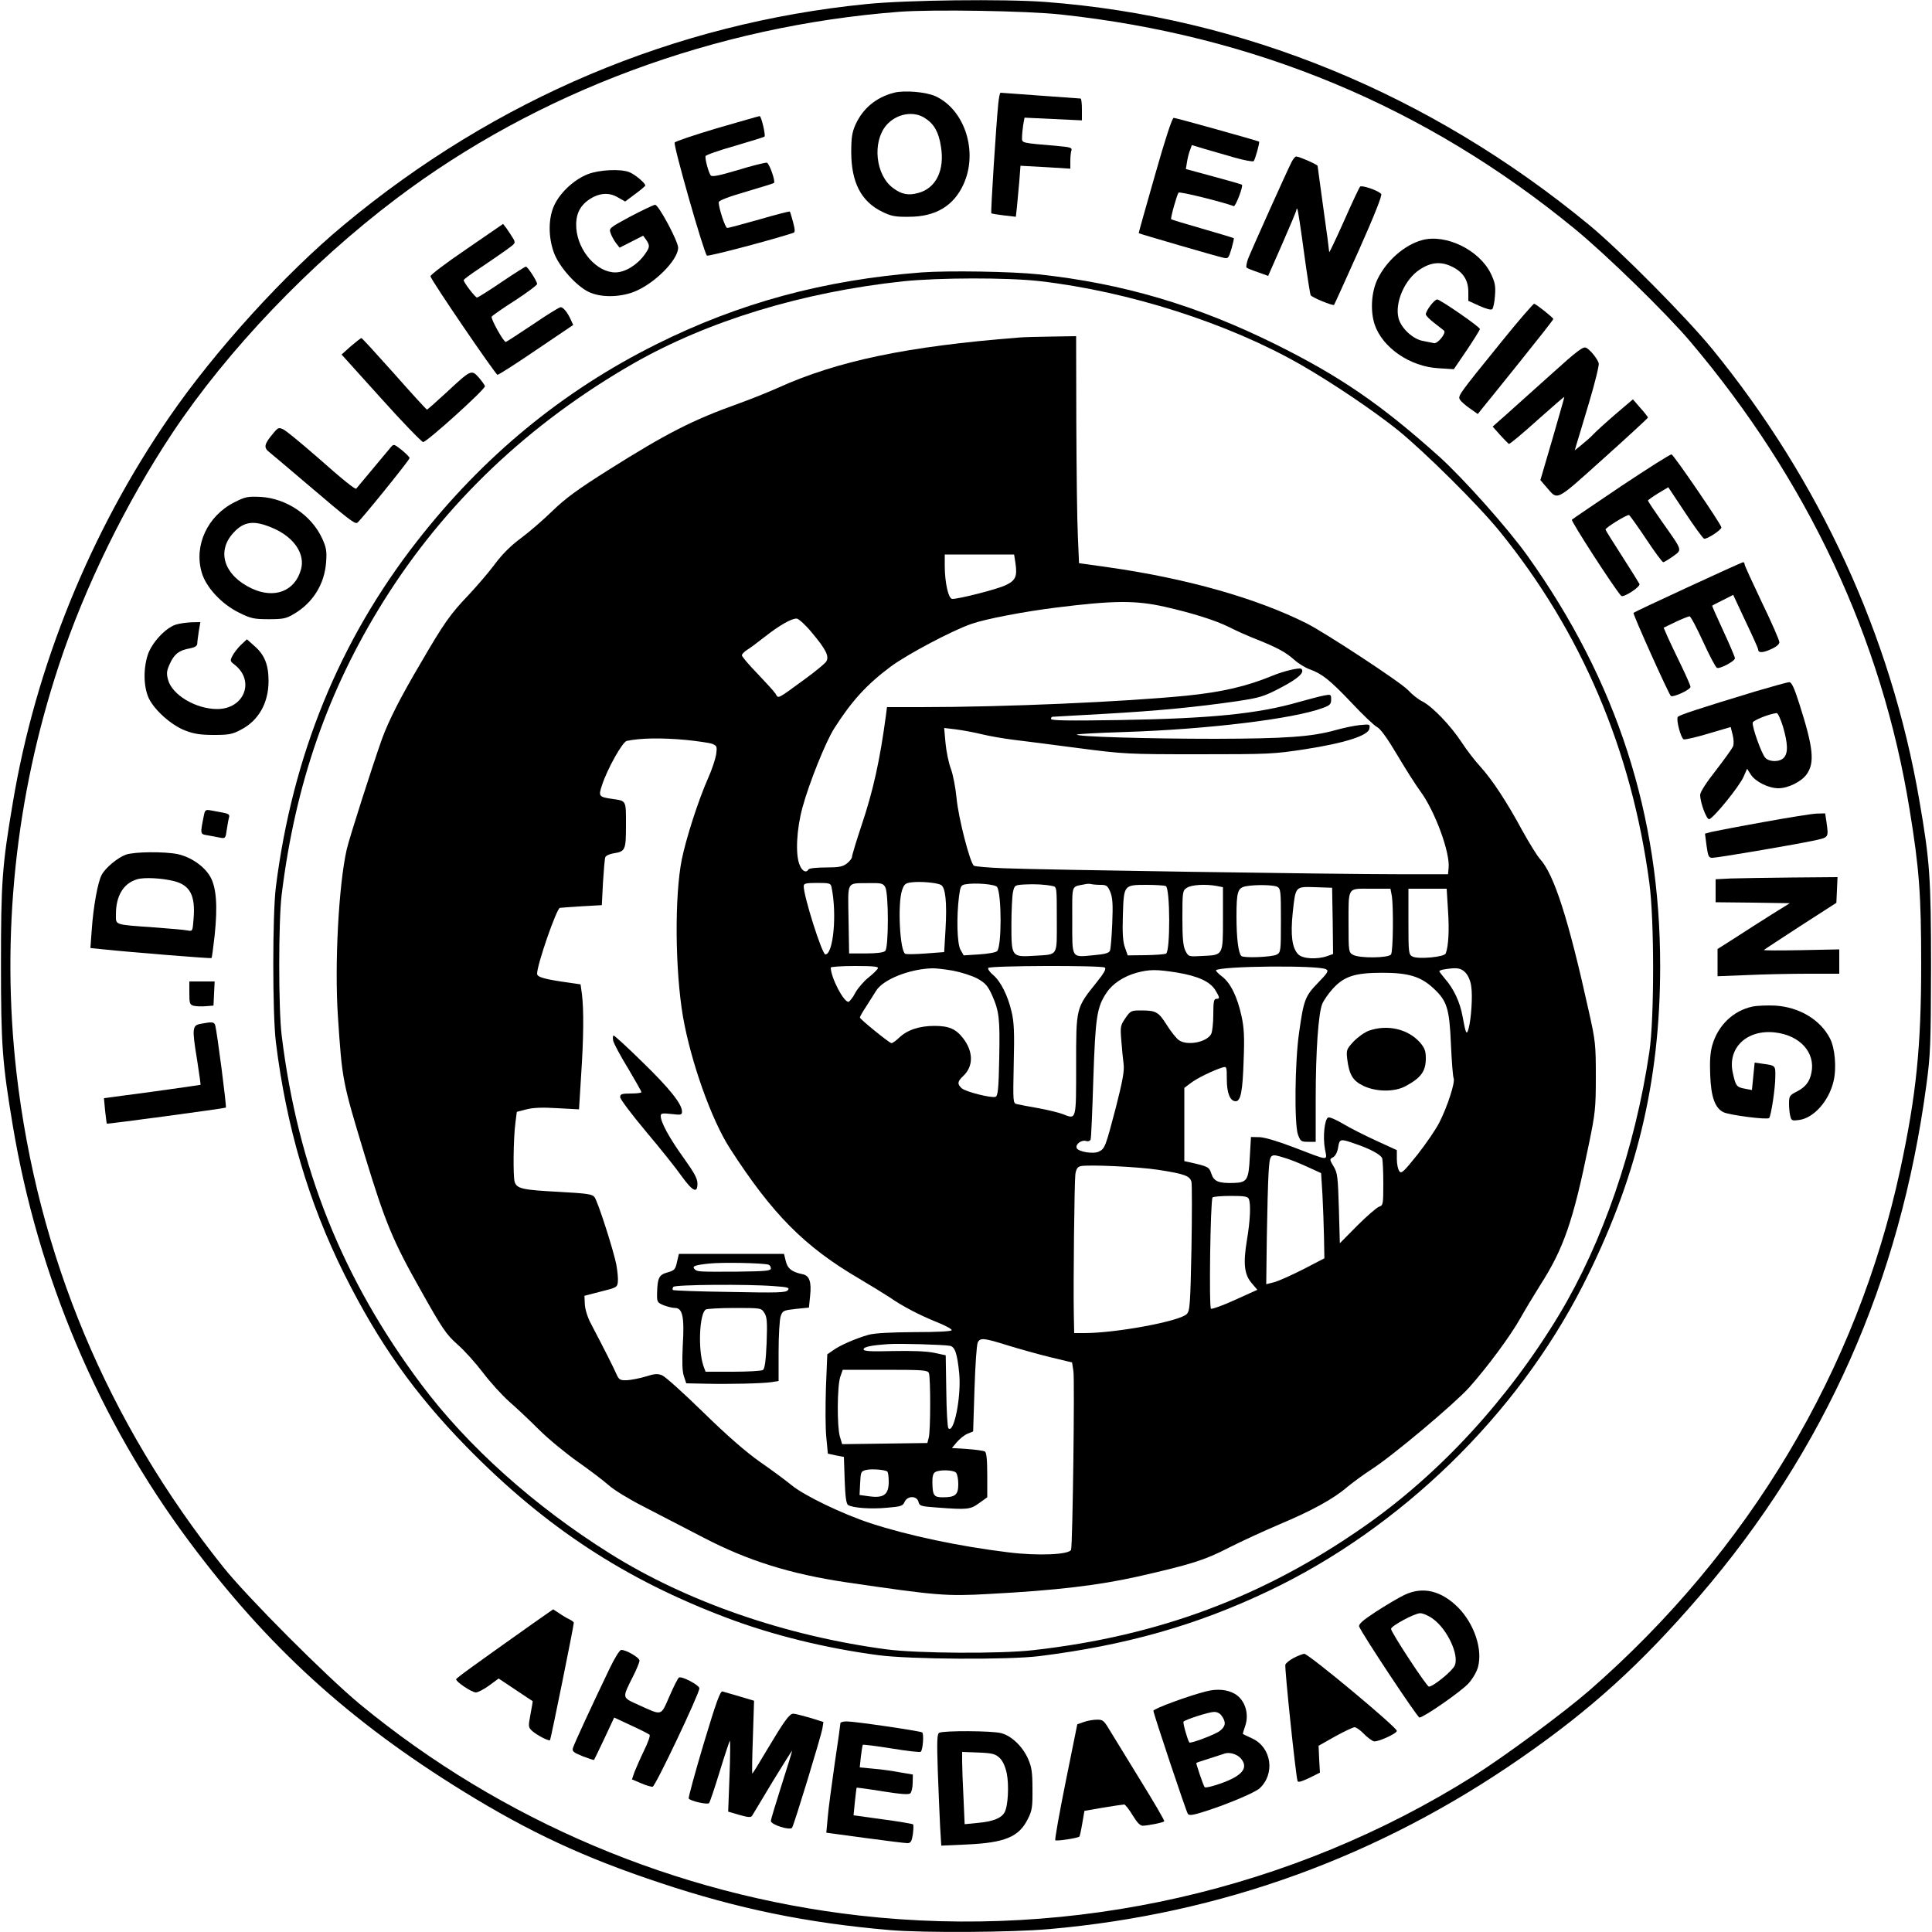 <?xml version="1.0" standalone="no"?>
<!DOCTYPE svg PUBLIC "-//W3C//DTD SVG 20010904//EN"
 "http://www.w3.org/TR/2001/REC-SVG-20010904/DTD/svg10.dtd">
<svg version="1.0" xmlns="http://www.w3.org/2000/svg"
 width="1000pt" height="1000pt" viewBox="0 0 1000 1000"
 preserveAspectRatio="xMidYMid meet">
<g transform="translate(0,1000) scale(0.1,-0.1)"
fill="#000000" stroke="none">
<path d="M4485 9979 c-993 -99 -1920 -490 -2705 -1143 -304 -252 -667 -651
-901 -991 -410 -593 -696 -1297 -813 -2002 -55 -324 -61 -411 -61 -833 0 -422
7 -511 61 -835 131 -784 445 -1526 915 -2156 405 -543 827 -927 1417 -1291
342 -211 625 -343 1017 -473 404 -135 762 -208 1190 -245 177 -15 634 -12 825
5 890 78 1706 374 2446 888 360 250 617 483 921 836 650 756 1038 1629 1174
2646 21 155 23 209 24 605 0 467 -6 553 -61 870 -146 849 -516 1653 -1071
2333 -135 165 -479 512 -638 643 -824 679 -1795 1077 -2815 1154 -215 16 -715
10 -925 -11z m1005 -54 c1005 -108 1890 -477 2660 -1109 165 -135 474 -437
598 -583 608 -718 993 -1538 1136 -2423 50 -305 60 -442 60 -800 0 -426 -25
-676 -108 -1062 -224 -1040 -784 -1978 -1611 -2699 -134 -116 -433 -337 -597
-441 -939 -591 -2070 -848 -3178 -723 -952 108 -1854 490 -2587 1094 -177 147
-580 551 -706 708 -602 753 -963 1616 -1072 2563 -80 707 -6 1424 220 2107
133 404 347 840 588 1203 285 428 711 874 1157 1211 731 553 1651 895 2605
968 170 13 661 5 835 -14z"/>
<path d="M4627 9520 c-92 -24 -160 -80 -199 -165 -18 -41 -22 -67 -22 -145 1
-156 52 -253 160 -306 47 -23 68 -27 139 -26 137 0 231 56 282 168 77 168 7
386 -145 456 -49 22 -160 32 -215 18z m163 -133 c45 -29 69 -72 80 -144 21
-123 -25 -218 -118 -242 -50 -14 -86 -7 -130 26 -90 67 -108 237 -35 324 52
61 143 78 203 36z"/>
<path d="M5167 9463 c-11 -107 -40 -563 -36 -567 2 -2 32 -7 66 -11 l61 -7 6
54 c3 29 8 88 12 131 l6 79 129 -7 129 -8 0 41 c0 22 3 47 6 55 4 12 -9 16
-68 21 -196 17 -188 15 -188 44 0 15 3 44 6 65 l7 38 148 -7 149 -7 0 57 c0
31 -3 56 -7 56 -5 0 -98 7 -208 15 -110 8 -203 15 -206 15 -4 0 -9 -26 -12
-57z"/>
<path d="M3710 9336 c-117 -35 -216 -68 -218 -74 -6 -20 150 -567 167 -585 6
-6 350 85 448 118 9 3 8 17 -2 55 -8 29 -15 54 -17 55 -2 2 -73 -16 -158 -41
-85 -24 -160 -44 -166 -44 -10 0 -44 103 -44 133 0 9 49 28 142 55 78 23 143
43 144 45 9 8 -24 102 -37 105 -8 1 -75 -15 -149 -38 -102 -30 -136 -37 -142
-27 -12 18 -30 87 -26 99 2 6 70 30 152 53 81 24 150 45 153 48 7 7 -17 107
-25 106 -4 0 -104 -29 -222 -63z"/>
<path d="M5978 9093 c-47 -164 -85 -299 -84 -300 3 -3 404 -120 438 -127 25
-6 27 -3 42 46 8 29 14 54 12 55 -2 2 -75 24 -162 49 -87 25 -160 47 -162 49
-5 5 30 128 38 138 6 7 227 -48 286 -70 9 -3 51 105 42 111 -2 2 -68 21 -146
42 l-144 39 6 37 c3 20 10 48 16 62 l9 25 63 -19 c35 -10 105 -30 156 -45 52
-15 97 -23 101 -19 8 9 32 96 28 101 -5 4 -430 123 -442 123 -8 0 -44 -110
-97 -297z"/>
<path d="M6686 9163 c-29 -57 -214 -470 -227 -505 -7 -21 -10 -40 -7 -43 3 -3
29 -14 59 -24 l53 -19 73 166 c40 91 73 170 73 175 0 6 2 8 5 5 3 -3 18 -102
34 -221 16 -119 32 -220 35 -225 7 -12 115 -56 121 -50 2 2 60 130 129 284 80
180 121 283 115 290 -15 18 -100 47 -109 38 -5 -5 -43 -86 -84 -179 -42 -94
-76 -165 -76 -160 0 6 -13 107 -30 225 -16 118 -30 218 -30 221 0 7 -96 49
-111 49 -5 0 -15 -12 -23 -27z"/>
<path d="M3044 9099 c-68 -26 -138 -89 -171 -153 -36 -68 -37 -173 -4 -259 28
-71 114 -167 178 -198 60 -29 157 -29 233 0 105 40 230 165 230 229 0 33 -101
222 -119 222 -7 0 -64 -27 -127 -60 -111 -60 -113 -61 -103 -88 5 -15 18 -38
28 -51 l18 -23 61 31 61 31 16 -22 c20 -30 19 -38 -10 -78 -39 -53 -101 -90
-150 -90 -95 0 -192 109 -202 227 -5 68 15 115 66 150 50 34 102 39 148 12
l39 -22 52 39 c29 21 52 41 52 44 0 13 -56 59 -83 69 -46 18 -156 12 -213 -10z"/>
<path d="M2415 8711 c-105 -71 -189 -135 -187 -141 5 -23 337 -509 347 -510 6
0 97 58 201 129 l191 129 -13 28 c-17 38 -39 64 -52 64 -7 0 -72 -40 -145 -90
-74 -49 -136 -90 -139 -90 -12 0 -79 121 -73 131 4 6 58 44 121 84 63 41 114
79 114 85 0 15 -49 90 -58 90 -4 0 -61 -36 -126 -80 -65 -44 -122 -80 -127
-80 -9 0 -69 78 -69 90 0 4 39 33 88 65 48 32 108 74 135 93 47 34 47 34 31
61 -9 15 -24 37 -33 50 l-17 22 -189 -130z"/>
<path d="M7360 8757 c-91 -25 -184 -107 -230 -202 -32 -66 -38 -164 -15 -234
40 -120 183 -219 331 -227 l79 -5 68 100 c37 55 67 104 67 108 -1 12 -206 153
-221 153 -15 0 -59 -58 -59 -77 0 -6 19 -26 43 -44 23 -18 46 -36 51 -40 14
-12 -33 -70 -52 -65 -10 2 -34 7 -55 11 -52 8 -114 65 -128 117 -21 80 31 202
110 253 57 38 109 43 166 15 58 -28 85 -70 85 -131 l0 -46 57 -26 c36 -16 61
-23 67 -17 5 5 12 37 14 70 4 50 0 69 -22 115 -60 122 -234 206 -356 172z"/>
<path d="M4770 8590 c-506 -39 -945 -158 -1375 -373 -485 -242 -895 -580
-1237 -1019 -402 -515 -644 -1109 -730 -1788 -18 -142 -18 -658 0 -805 54
-437 170 -831 354 -1200 178 -356 364 -619 633 -894 407 -416 821 -687 1350
-886 236 -89 509 -156 780 -192 164 -22 675 -25 835 -5 447 56 812 159 1186
337 684 325 1284 909 1627 1582 277 545 400 1052 400 1653 0 782 -225 1476
-686 2122 -102 143 -331 400 -457 514 -302 271 -515 417 -850 583 -406 201
-788 314 -1224 361 -139 15 -470 20 -606 10z m610 -45 c463 -53 981 -219 1355
-434 162 -93 375 -237 500 -337 138 -112 415 -386 527 -524 423 -521 683
-1130 775 -1820 26 -192 26 -702 0 -875 -74 -499 -242 -986 -467 -1360 -267
-442 -620 -825 -1012 -1098 -520 -363 -1062 -565 -1708 -638 -171 -20 -604
-17 -762 4 -524 70 -1034 247 -1431 496 -391 245 -736 554 -977 876 -407 544
-638 1120 -722 1805 -17 138 -17 592 0 730 70 571 239 1057 527 1518 317 507
752 920 1294 1231 386 220 873 369 1396 425 182 19 538 20 705 1z"/>
<path d="M5275 8253 c-584 -46 -940 -121 -1250 -261 -49 -22 -139 -58 -200
-80 -240 -86 -372 -153 -675 -344 -159 -100 -224 -148 -290 -212 -47 -46 -120
-109 -163 -141 -53 -39 -97 -83 -135 -134 -31 -42 -93 -114 -137 -161 -93 -97
-128 -146 -248 -353 -103 -174 -165 -296 -200 -392 -45 -126 -168 -509 -182
-570 -42 -182 -64 -597 -46 -865 22 -333 23 -337 139 -720 106 -348 145 -442
289 -697 113 -202 133 -230 190 -281 36 -31 95 -97 133 -147 37 -49 99 -117
136 -150 38 -33 107 -98 154 -145 47 -47 137 -121 199 -165 63 -44 135 -99
161 -122 26 -24 108 -74 181 -111 74 -38 213 -110 309 -160 232 -121 452 -189
740 -232 472 -69 517 -73 744 -60 341 18 560 44 766 90 276 63 344 84 470 149
63 32 180 86 260 120 169 71 281 132 353 194 29 24 85 65 125 91 108 69 426
336 506 424 93 104 214 267 266 360 24 43 70 119 102 170 122 190 171 333 252
730 33 160 36 187 36 349 0 165 -2 186 -36 337 -106 480 -180 711 -254 791
-15 17 -55 82 -90 145 -81 150 -155 262 -216 330 -28 30 -72 87 -98 127 -57
87 -151 185 -203 212 -21 10 -55 37 -75 59 -37 40 -427 296 -524 345 -261 131
-621 233 -1029 291 l-150 21 -6 140 c-4 77 -7 341 -8 588 l-1 447 -127 -2
c-71 -1 -146 -3 -168 -5z m-19 -1168 c10 -69 1 -90 -53 -115 -43 -20 -237 -70
-274 -70 -20 0 -39 85 -39 172 l0 58 179 0 180 0 7 -45z m774 -226 c145 -33
262 -70 332 -105 37 -19 102 -48 144 -64 107 -43 149 -66 193 -105 21 -19 57
-41 79 -49 65 -23 106 -56 219 -175 58 -62 117 -118 132 -125 17 -9 55 -62
105 -147 44 -74 97 -157 118 -185 74 -100 154 -315 146 -396 l-3 -33 -255 0
c-323 0 -1859 23 -2046 31 -78 3 -146 9 -153 13 -20 13 -81 250 -90 351 -5 52
-18 120 -29 150 -12 31 -24 91 -28 134 l-7 78 59 -7 c32 -4 93 -15 134 -25 41
-10 116 -23 165 -29 50 -6 200 -25 335 -43 239 -31 254 -32 625 -32 361 0 388
1 550 26 207 32 328 71 333 107 4 23 2 23 -50 18 -29 -3 -86 -15 -125 -26
-125 -35 -260 -44 -623 -45 -345 0 -726 11 -716 22 3 3 113 9 245 13 432 14
877 68 1029 125 36 13 42 20 42 43 0 27 -1 28 -37 21 -21 -4 -78 -19 -128 -33
-214 -62 -457 -86 -932 -94 -260 -4 -353 -3 -353 6 0 6 3 11 8 11 4 0 124 7
267 15 282 16 475 35 684 65 125 19 141 24 233 72 89 47 122 78 104 96 -9 8
-91 -11 -151 -36 -134 -55 -259 -84 -445 -103 -328 -32 -937 -59 -1372 -59
l-177 0 -6 -47 c-31 -229 -65 -385 -126 -566 -27 -81 -49 -154 -49 -162 0 -7
-12 -23 -26 -34 -22 -17 -41 -21 -110 -21 -45 0 -86 -4 -89 -10 -12 -20 -33
-10 -46 23 -23 53 -16 187 15 299 35 128 120 339 164 408 91 143 169 228 294
321 84 62 319 187 417 220 70 25 274 64 436 84 303 38 414 38 565 4z m-1829
-132 c74 -88 93 -125 75 -152 -7 -10 -55 -50 -107 -88 -154 -112 -138 -104
-156 -76 -9 13 -52 60 -95 105 -43 44 -78 86 -78 92 0 6 12 19 28 29 15 9 55
39 88 65 80 63 144 99 169 96 10 -2 45 -33 76 -71z m-649 -557 c59 -6 120 -15
134 -20 25 -10 26 -14 21 -54 -4 -24 -22 -80 -42 -124 -52 -118 -113 -309
-136 -420 -38 -190 -35 -573 6 -814 41 -234 147 -533 243 -682 220 -341 386
-509 672 -676 61 -36 132 -80 158 -97 63 -44 151 -90 243 -127 42 -17 76 -35
75 -41 -1 -6 -72 -10 -191 -10 -129 -1 -206 -5 -240 -14 -63 -18 -148 -54
-184 -81 l-29 -20 -7 -172 c-3 -95 -3 -211 2 -258 l8 -84 41 -9 42 -8 4 -120
c3 -86 8 -123 18 -129 24 -15 118 -22 201 -14 72 6 82 9 91 30 15 33 63 33 72
1 5 -22 12 -24 97 -30 157 -12 172 -10 217 23 l42 30 0 114 c0 81 -4 117 -12
123 -7 4 -49 10 -92 13 l-79 5 26 31 c15 17 39 37 55 43 l29 12 7 221 c4 122
11 229 17 240 13 25 31 23 156 -16 59 -18 158 -46 220 -61 l112 -27 7 -45 c7
-47 -4 -896 -12 -924 -7 -26 -171 -33 -324 -14 -254 31 -520 87 -715 151 -143
47 -339 141 -407 196 -29 24 -103 79 -164 121 -76 54 -168 134 -294 257 -100
98 -196 184 -212 191 -24 10 -39 9 -86 -6 -31 -9 -75 -18 -97 -19 -36 -1 -41
2 -55 33 -14 32 -56 116 -132 261 -17 32 -30 74 -31 100 l-2 43 85 22 c81 20
85 22 88 50 2 16 -2 56 -8 90 -15 75 -95 325 -113 349 -11 15 -38 19 -184 27
-188 10 -217 16 -229 51 -9 27 -7 228 4 308 l7 55 50 13 c35 9 84 11 161 6
l111 -6 11 178 c13 193 14 339 4 419 l-7 50 -55 8 c-130 18 -170 29 -170 47 0
48 101 338 118 341 4 1 54 4 112 8 l105 6 6 117 c4 65 9 124 12 131 3 8 22 17
42 20 62 10 65 16 65 147 0 130 3 124 -72 135 -69 10 -71 14 -52 71 28 86 106
224 128 229 70 15 180 17 308 5z m1318 -750 c24 -13 32 -90 24 -231 l-7 -117
-93 -7 c-51 -4 -100 -5 -108 -2 -28 11 -41 258 -17 329 11 32 17 37 49 41 47
6 131 -2 152 -13z m-566 -12 c29 -140 9 -348 -32 -348 -17 0 -112 300 -112
353 0 14 10 17 70 17 64 0 70 -2 74 -22z m278 0 c18 -32 18 -312 0 -330 -8 -8
-43 -13 -100 -13 l-87 0 -3 177 c-3 203 -13 185 105 187 65 1 74 -1 85 -21z
m579 1 c24 -39 24 -308 0 -332 -7 -7 -48 -14 -93 -17 l-80 -5 -17 30 c-17 32
-21 167 -7 277 7 51 10 57 34 61 50 9 154 0 163 -14z m287 5 c22 -4 22 -6 22
-173 0 -195 9 -180 -115 -188 -119 -7 -120 -7 -120 159 0 73 4 150 8 170 8 36
9 37 60 40 54 3 106 0 145 -8z m248 6 c31 0 37 -4 51 -37 12 -31 14 -63 10
-163 -3 -69 -8 -132 -12 -141 -5 -12 -26 -18 -83 -23 -119 -11 -112 -22 -112
180 0 193 -7 172 65 187 11 3 26 3 33 1 8 -2 29 -4 48 -4z m338 -6 c23 -9 24
-342 1 -350 -9 -4 -56 -7 -107 -8 l-91 -1 -14 40 c-11 29 -14 74 -11 169 5
156 4 156 124 156 45 0 89 -3 98 -6z m265 0 l31 -6 0 -163 c0 -192 2 -188
-106 -193 -72 -4 -72 -4 -88 26 -12 24 -16 63 -16 171 0 133 1 141 22 155 23
17 100 21 157 10z m312 -4 c18 -10 19 -23 19 -175 0 -159 -1 -165 -22 -176
-24 -13 -172 -19 -183 -7 -15 15 -25 90 -25 204 0 129 6 149 50 157 50 9 142
7 161 -3z m287 -176 l2 -172 -31 -11 c-53 -18 -126 -14 -149 9 -32 32 -41 98
-29 215 15 139 12 136 116 133 l88 -3 3 -171z m306 129 c9 -59 7 -286 -4 -303
-12 -19 -164 -21 -197 -2 -22 12 -23 18 -23 155 0 201 -8 187 115 187 l102 0
7 -37z m291 -78 c7 -103 2 -184 -12 -220 -7 -19 -144 -31 -172 -16 -20 11 -21
18 -21 181 l0 170 99 0 99 0 7 -115z m-2951 -297 c-3 -7 -25 -29 -49 -48 -24
-19 -54 -54 -67 -77 -12 -24 -29 -45 -35 -48 -23 -8 -93 125 -93 177 0 4 56 8
125 8 96 0 123 -3 119 -12z m1174 4 c9 -6 -2 -27 -43 -78 -106 -132 -105 -129
-105 -426 0 -288 2 -283 -68 -255 -20 8 -78 22 -127 31 -50 9 -100 18 -111 21
-21 5 -21 7 -17 207 4 164 2 216 -11 271 -20 85 -56 157 -96 191 -17 14 -28
30 -25 36 8 12 584 14 603 2z m1146 -9 c14 -8 8 -19 -42 -70 -67 -69 -74 -88
-98 -258 -22 -152 -25 -472 -6 -527 13 -35 16 -38 53 -38 l39 0 0 218 c0 255
14 447 34 496 8 19 33 55 56 80 58 63 114 81 255 81 134 0 198 -19 263 -79 72
-66 84 -105 92 -291 4 -88 10 -167 14 -176 9 -20 -32 -147 -75 -231 -17 -33
-67 -107 -112 -164 -72 -90 -84 -101 -94 -86 -7 8 -13 37 -13 63 l0 46 -107
49 c-59 27 -136 66 -171 87 -35 21 -70 36 -77 33 -19 -7 -29 -101 -17 -164 11
-62 28 -63 -163 10 -78 30 -148 51 -175 52 l-45 1 -6 -103 c-6 -121 -14 -133
-85 -135 -77 -2 -101 8 -114 48 -12 35 -15 37 -112 59 l-28 6 0 190 0 189 33
25 c32 25 119 67 165 81 21 6 22 4 22 -62 0 -71 17 -113 46 -113 26 0 36 52
41 211 5 123 2 171 -11 230 -22 101 -57 171 -100 204 -20 15 -34 30 -32 33 23
22 532 27 570 5z m-1932 -7 c42 -8 99 -26 127 -41 41 -23 53 -37 75 -84 38
-86 42 -121 38 -329 -3 -159 -7 -194 -19 -199 -21 -8 -155 26 -175 44 -24 22
-23 35 7 63 54 50 54 126 0 196 -37 48 -73 64 -148 64 -79 0 -142 -21 -184
-62 -17 -16 -35 -29 -40 -27 -18 7 -162 124 -162 132 -1 4 14 30 32 57 17 27
41 64 52 82 35 58 173 113 290 116 17 1 65 -5 107 -12z m2653 -10 c14 -15 26
-41 30 -71 8 -50 0 -171 -14 -220 -10 -35 -14 -27 -31 65 -13 73 -46 143 -90
193 -16 19 -30 37 -30 40 0 3 12 8 28 10 64 10 83 7 107 -17z m-1492 0 c107
-18 169 -46 197 -90 24 -40 25 -46 5 -46 -12 0 -15 -16 -15 -81 0 -44 -5 -89
-11 -101 -23 -43 -124 -62 -167 -32 -13 9 -41 44 -63 79 -43 68 -55 75 -135
75 -49 0 -53 -2 -79 -40 -26 -38 -27 -44 -21 -117 3 -43 9 -98 12 -123 4 -34
-6 -88 -41 -225 -52 -198 -56 -210 -86 -225 -27 -15 -109 -2 -116 18 -8 19 25
44 49 36 10 -3 20 0 23 8 3 7 9 148 14 313 11 321 18 371 68 446 31 47 88 85
156 104 67 18 103 18 210 1z m918 -885 c78 -26 136 -57 143 -76 3 -9 6 -68 6
-130 0 -108 -1 -114 -22 -121 -12 -4 -63 -48 -113 -98 l-90 -91 -5 180 c-5
163 -7 184 -27 217 -22 37 -22 38 -3 48 12 7 22 26 26 50 7 46 11 47 85 21z
m-359 -75 c25 -7 77 -28 116 -46 l70 -32 7 -112 c3 -61 7 -160 8 -220 l2 -109
-110 -57 c-61 -31 -128 -61 -151 -67 l-40 -10 3 241 c2 133 6 283 9 334 7 104
6 103 86 78z m-657 -61 c136 -21 164 -31 172 -63 3 -14 3 -170 0 -346 -6 -290
-8 -322 -25 -338 -37 -37 -366 -98 -529 -98 l-53 0 -2 98 c-3 161 3 684 8 724
4 27 11 38 27 42 40 9 300 -3 402 -19z m469 -151 c11 -28 7 -112 -10 -213 -20
-121 -14 -179 26 -224 l28 -33 -115 -52 c-63 -29 -120 -49 -125 -46 -11 7 -3
558 8 576 3 4 45 8 94 8 71 0 89 -3 94 -16z m-1547 -760 c26 -5 38 -41 48
-144 11 -118 -27 -312 -56 -283 -5 5 -10 92 -11 193 l-3 185 -60 13 c-39 8
-113 11 -212 9 -119 -3 -153 -1 -153 9 0 13 41 21 130 27 57 4 288 -3 317 -9z
m-109 -141 c9 -24 9 -301 -1 -335 l-7 -27 -220 -3 -221 -3 -12 40 c-15 52 -14
259 2 308 l13 37 219 0 c200 0 220 -2 227 -17z m-216 -509 c5 -3 8 -27 8 -54
0 -66 -26 -85 -100 -75 l-51 7 3 61 c3 60 4 62 33 69 29 6 92 1 107 -8z m356
-6 c7 -7 12 -33 12 -60 0 -55 -15 -68 -80 -68 -46 0 -53 9 -54 77 -1 29 4 47
14 53 21 14 94 12 108 -2z"/>
<path d="M3174 4613 c4 -16 38 -80 77 -143 38 -64 69 -119 69 -123 0 -4 -25
-7 -55 -7 -47 0 -55 -3 -55 -19 0 -10 60 -90 133 -177 74 -88 156 -190 183
-229 59 -82 84 -94 84 -42 0 27 -16 56 -71 133 -73 101 -119 185 -119 217 0
15 7 16 55 11 50 -6 55 -5 55 13 0 39 -66 121 -204 255 -77 76 -145 138 -150
138 -4 0 -5 -12 -2 -27z"/>
<path d="M3504 3468 c-8 -38 -13 -44 -49 -54 -44 -12 -52 -28 -54 -107 -1 -46
1 -49 34 -63 19 -7 45 -14 59 -14 39 0 49 -47 40 -193 -4 -87 -3 -135 6 -161
l12 -36 96 -2 c126 -3 297 1 345 8 l37 6 0 152 c0 84 5 167 11 184 10 28 14
30 78 37 l68 7 6 59 c8 74 -3 107 -40 114 -54 11 -77 29 -86 68 l-9 37 -272 0
-272 0 -10 -42z m474 -14 c6 -2 12 -10 12 -19 0 -13 -25 -15 -172 -17 -198 -1
-209 -1 -222 12 -16 16 -1 22 76 30 68 7 277 3 306 -6z m29 -111 c72 -5 81 -8
71 -21 -11 -13 -53 -14 -301 -9 -159 2 -291 7 -294 10 -3 3 -2 10 2 16 7 12
384 15 522 4z m-51 -138 c14 -22 16 -45 12 -157 -4 -94 -10 -133 -19 -139 -8
-5 -78 -9 -156 -9 l-141 0 -11 30 c-29 84 -21 271 12 292 7 4 74 8 149 8 136
0 138 0 154 -25z"/>
<path d="M7085 4665 c-22 -8 -57 -33 -79 -56 -36 -39 -38 -44 -33 -89 10 -82
29 -114 83 -140 66 -32 162 -33 219 -2 80 43 105 77 105 144 0 38 -6 54 -30
82 -62 70 -169 95 -265 61z"/>
<path d="M7774 8234 c-227 -280 -229 -283 -217 -303 5 -9 28 -29 51 -45 l41
-29 23 29 c13 15 101 125 196 243 94 117 172 216 172 220 -1 7 -85 74 -99 79
-4 1 -80 -86 -167 -194z"/>
<path d="M1816 8208 l-48 -43 203 -225 c111 -124 210 -226 219 -228 16 -3 320
271 320 289 0 4 -14 24 -31 44 -39 44 -41 42 -169 -77 -52 -48 -97 -88 -100
-88 -3 0 -79 83 -169 185 -91 102 -167 185 -170 185 -4 0 -28 -19 -55 -42z"/>
<path d="M8028 8062 c-90 -81 -195 -175 -233 -209 l-69 -61 39 -44 c21 -23 42
-44 45 -46 4 -1 70 53 146 122 76 68 140 123 141 122 1 -1 -27 -98 -61 -216
l-63 -215 31 -36 c61 -70 42 -80 296 148 126 113 230 209 230 212 -1 3 -18 26
-40 50 l-38 44 -94 -80 c-51 -44 -102 -91 -113 -103 -11 -12 -37 -35 -57 -51
l-37 -30 8 28 c5 15 34 113 65 216 31 104 54 197 51 207 -8 25 -43 68 -65 80
-15 8 -45 -14 -182 -138z"/>
<path d="M1415 7758 c-49 -58 -52 -75 -19 -100 16 -13 106 -89 200 -169 209
-178 240 -202 253 -195 16 10 271 325 271 335 0 5 -19 24 -41 42 -41 32 -41
32 -58 12 -13 -16 -165 -198 -177 -212 -5 -6 -63 40 -210 170 -76 66 -150 127
-165 135 -26 13 -29 12 -54 -18z"/>
<path d="M8393 7485 c-136 -92 -252 -170 -257 -175 -6 -6 215 -349 255 -394
10 -12 100 46 95 61 -3 6 -43 71 -90 144 -47 73 -86 135 -86 138 1 11 114 80
122 75 5 -3 45 -59 89 -125 43 -65 83 -119 88 -119 4 0 27 14 50 30 49 36 52
26 -56 179 -40 57 -73 106 -73 110 0 3 24 20 53 38 l52 31 87 -131 c48 -73 93
-134 98 -135 14 -5 90 45 90 58 0 15 -245 373 -258 378 -6 2 -122 -72 -259
-163z"/>
<path d="M1213 7400 c-139 -70 -210 -223 -169 -363 22 -77 104 -165 195 -209
59 -29 75 -33 151 -33 74 0 91 3 131 27 99 58 159 155 167 269 4 57 1 75 -21
123 -55 119 -184 206 -317 214 -69 3 -80 1 -137 -28z m203 -135 c107 -47 164
-133 142 -212 -31 -113 -137 -154 -255 -99 -142 67 -184 190 -96 287 56 62
109 68 209 24z"/>
<path d="M8737 6961 c-152 -70 -279 -130 -282 -133 -5 -5 180 -416 193 -430
10 -10 102 32 102 47 0 6 -21 54 -46 106 -25 52 -57 118 -70 147 l-23 53 62
30 c34 16 67 29 72 29 6 0 37 -59 70 -131 33 -72 65 -133 72 -136 16 -6 93 35
93 50 0 6 -27 70 -60 141 -33 71 -59 130 -58 131 2 2 27 15 56 29 l53 27 64
-137 c36 -75 65 -140 65 -145 0 -19 23 -19 65 0 28 12 45 26 45 37 0 10 -40
102 -90 205 -49 103 -90 192 -90 198 0 6 -3 11 -7 11 -5 0 -133 -58 -286 -129z"/>
<path d="M910 6767 c-53 -17 -124 -93 -145 -156 -24 -74 -22 -166 5 -225 30
-62 116 -139 188 -167 44 -17 78 -23 147 -23 79 0 97 3 142 27 91 47 143 138
143 252 0 85 -21 137 -75 183 l-37 33 -30 -28 c-16 -15 -36 -41 -44 -56 -14
-27 -14 -29 11 -48 106 -84 49 -229 -91 -229 -110 0 -233 73 -254 151 -9 33
-8 46 9 83 22 50 49 71 104 80 25 5 37 12 38 24 0 9 4 38 8 65 l8 47 -46 -1
c-25 -1 -62 -6 -81 -12z"/>
<path d="M9085 6421 c-293 -89 -394 -122 -401 -132 -9 -15 16 -110 31 -116 7
-2 65 11 128 30 l115 34 10 -40 c6 -23 7 -49 2 -61 -5 -11 -45 -67 -89 -124
-49 -62 -81 -112 -81 -126 0 -39 32 -126 46 -126 19 0 155 167 178 218 l19 43
19 -30 c24 -37 92 -71 143 -71 50 0 119 34 146 72 43 60 35 138 -38 366 -26
82 -40 112 -52 111 -9 0 -88 -22 -176 -48z m144 -183 c25 -87 27 -135 4 -160
-21 -23 -75 -23 -96 0 -20 22 -69 160 -65 182 3 12 88 46 124 49 6 1 21 -32
33 -71z"/>
<path d="M1056 5783 c-21 -104 -21 -100 21 -107 21 -4 50 -9 64 -12 25 -5 27
-2 33 43 4 26 9 55 12 64 3 13 -5 18 -33 23 -21 4 -50 9 -65 12 -22 4 -27 1
-32 -23z"/>
<path d="M9128 5745 c-130 -23 -251 -47 -270 -51 l-33 -9 8 -62 c8 -55 11 -63
30 -63 26 0 397 63 515 87 90 19 87 15 76 97 l-7 46 -41 -1 c-22 0 -147 -20
-278 -44z"/>
<path d="M651 5576 c-42 -15 -107 -69 -125 -105 -20 -37 -43 -165 -51 -282
l-7 -96 58 -6 c163 -17 565 -49 569 -46 2 3 9 55 16 117 16 153 9 247 -22 303
-30 54 -100 103 -169 118 -67 14 -226 13 -269 -3z m251 -137 c82 -21 110 -75
100 -194 -5 -65 -5 -66 -31 -61 -14 3 -93 10 -176 16 -207 15 -195 11 -195 67
0 97 39 161 110 182 37 11 130 6 192 -10z"/>
<path d="M8958 5453 l-78 -4 0 -59 0 -60 192 -2 192 -3 -95 -59 c-52 -33 -136
-86 -186 -119 l-93 -59 0 -71 0 -70 152 6 c83 4 225 7 315 7 l163 0 0 63 0 63
-197 -4 c-109 -2 -196 -2 -193 1 3 3 89 59 190 125 l185 119 3 66 3 67 -238
-2 c-131 -1 -273 -4 -315 -5z"/>
<path d="M980 4860 c0 -54 2 -60 23 -66 13 -3 41 -4 63 -2 l39 3 3 63 3 62
-66 0 -65 0 0 -60z"/>
<path d="M9071 4790 c-99 -21 -178 -96 -208 -199 -11 -38 -14 -83 -11 -155 4
-114 25 -172 69 -193 32 -15 226 -40 236 -30 10 11 32 154 32 215 1 57 1 57
-65 66 l-42 6 -7 -71 -7 -71 -37 7 c-43 8 -47 14 -62 82 -29 129 73 226 219
209 129 -15 209 -104 188 -208 -9 -47 -31 -75 -76 -98 -37 -19 -40 -23 -40
-63 0 -23 3 -53 7 -66 5 -21 10 -23 45 -18 76 10 154 98 178 199 17 68 8 173
-18 223 -50 97 -158 162 -283 170 -41 2 -94 0 -118 -5z"/>
<path d="M1040 4701 c-45 -8 -47 -22 -20 -186 11 -70 19 -129 18 -130 -2 -1
-115 -17 -252 -36 l-248 -33 6 -65 c4 -36 8 -66 9 -67 3 -3 611 79 616 83 5 3
-46 395 -55 426 -6 18 -15 19 -74 8z"/>
<path d="M7270 1745 c-30 -14 -97 -54 -148 -87 -69 -45 -91 -65 -87 -77 14
-37 301 -470 312 -471 21 0 218 136 255 178 20 22 42 60 48 83 25 92 -19 223
-102 308 -88 88 -183 111 -278 66z m148 -125 c73 -53 135 -185 112 -240 -11
-28 -112 -110 -134 -110 -12 1 -196 281 -196 299 0 15 122 81 151 81 14 0 45
-13 67 -30z"/>
<path d="M2753 1593 c-309 -219 -392 -279 -392 -285 -1 -13 81 -68 102 -68 10
0 42 16 69 36 l49 36 87 -58 c48 -32 88 -59 89 -59 1 0 -4 -30 -11 -67 -12
-64 -12 -68 8 -87 26 -23 86 -54 93 -48 4 5 123 591 123 608 0 3 -10 11 -22
17 -13 6 -37 20 -54 32 l-31 20 -110 -77z"/>
<path d="M3155 1363 c-97 -202 -183 -389 -189 -409 -6 -19 1 -24 49 -44 31
-12 58 -21 60 -19 2 3 26 53 54 112 l50 107 88 -41 c48 -22 91 -44 95 -48 5
-4 -8 -40 -28 -81 -20 -41 -42 -92 -50 -112 l-13 -38 47 -20 c25 -11 53 -19
60 -18 15 3 241 480 242 509 0 17 -92 65 -106 56 -5 -3 -27 -46 -49 -97 -46
-104 -35 -101 -159 -45 -88 40 -87 33 -30 147 19 37 34 74 34 83 0 15 -68 55
-94 55 -9 0 -33 -39 -61 -97z"/>
<path d="M6697 1419 c-21 -11 -41 -27 -44 -35 -5 -13 53 -569 63 -602 2 -9 19
-4 60 15 l56 28 -4 70 -3 69 85 48 c47 26 92 47 101 48 8 0 30 -15 48 -34 18
-19 42 -36 52 -39 19 -5 119 40 119 54 0 19 -457 399 -479 399 -9 -1 -33 -10
-54 -21z"/>
<path d="M6245 1246 c-86 -21 -275 -90 -275 -101 0 -14 168 -517 178 -533 7
-10 23 -8 78 9 114 35 267 99 293 122 82 75 63 211 -36 258 -26 12 -49 23 -50
24 -1 0 4 19 12 41 22 64 -1 136 -54 167 -39 22 -90 27 -146 13z m79 -128 c23
-32 20 -54 -10 -77 -24 -19 -152 -67 -158 -60 -9 12 -35 103 -30 108 11 11
129 49 156 50 17 1 33 -7 42 -21z m99 -220 c41 -49 7 -90 -107 -130 -43 -15
-78 -23 -81 -18 -9 14 -45 123 -43 125 2 2 32 12 68 23 36 12 72 23 80 26 25
8 64 -4 83 -26z"/>
<path d="M3642 974 c-45 -151 -80 -279 -77 -283 7 -13 97 -33 105 -24 4 4 29
78 55 163 26 85 50 157 53 160 2 3 2 -79 -2 -181 l-7 -186 58 -17 c46 -13 60
-14 66 -4 4 7 53 87 107 178 55 90 100 161 100 158 0 -4 -25 -85 -55 -179 -30
-94 -55 -177 -55 -184 0 -20 100 -51 110 -35 11 18 151 476 157 515 l5 32 -70
22 c-39 11 -77 21 -86 21 -20 0 -47 -38 -136 -187 -40 -68 -74 -123 -76 -123
-2 0 -1 85 3 189 l6 188 -74 22 c-41 12 -81 24 -89 26 -12 4 -33 -55 -98 -271z"/>
<path d="M5610 1087 l-34 -12 -60 -297 c-33 -163 -57 -300 -54 -303 6 -6 117
11 125 19 2 2 9 33 15 69 l11 64 98 17 c54 9 103 16 108 16 5 0 25 -25 43 -55
23 -38 39 -55 53 -55 28 1 105 16 111 23 3 3 -55 102 -128 220 -73 119 -145
236 -160 261 -24 40 -32 46 -60 45 -18 0 -49 -5 -68 -12z"/>
<path d="M4350 1081 c0 -5 -13 -100 -30 -212 -16 -112 -33 -238 -36 -279 l-7
-76 199 -27 c110 -15 209 -27 220 -27 18 0 23 8 29 46 3 25 4 48 1 51 -3 3
-73 15 -156 26 l-152 21 7 71 c4 38 8 71 9 72 1 1 62 -7 135 -19 96 -15 135
-18 143 -10 6 6 12 30 12 54 l1 43 -65 11 c-36 7 -98 16 -137 19 l-73 7 6 57
c4 31 8 58 10 60 2 2 69 -6 149 -19 79 -13 147 -21 151 -17 11 11 17 94 7 100
-13 8 -349 57 -390 57 -18 0 -33 -4 -33 -9z"/>
<path d="M4861 1031 c-11 -7 -12 -44 -7 -197 4 -104 9 -234 12 -288 l6 -99
132 6 c198 9 271 39 317 134 21 41 24 62 23 153 0 87 -4 114 -23 157 -28 63
-85 118 -138 132 -45 13 -302 14 -322 2z m313 -130 c16 -15 29 -43 37 -80 12
-60 7 -168 -11 -201 -16 -30 -59 -48 -136 -55 l-71 -7 -6 137 c-4 76 -7 160
-7 188 l0 49 84 -3 c72 -3 88 -7 110 -28z"/>
</g>
</svg>
